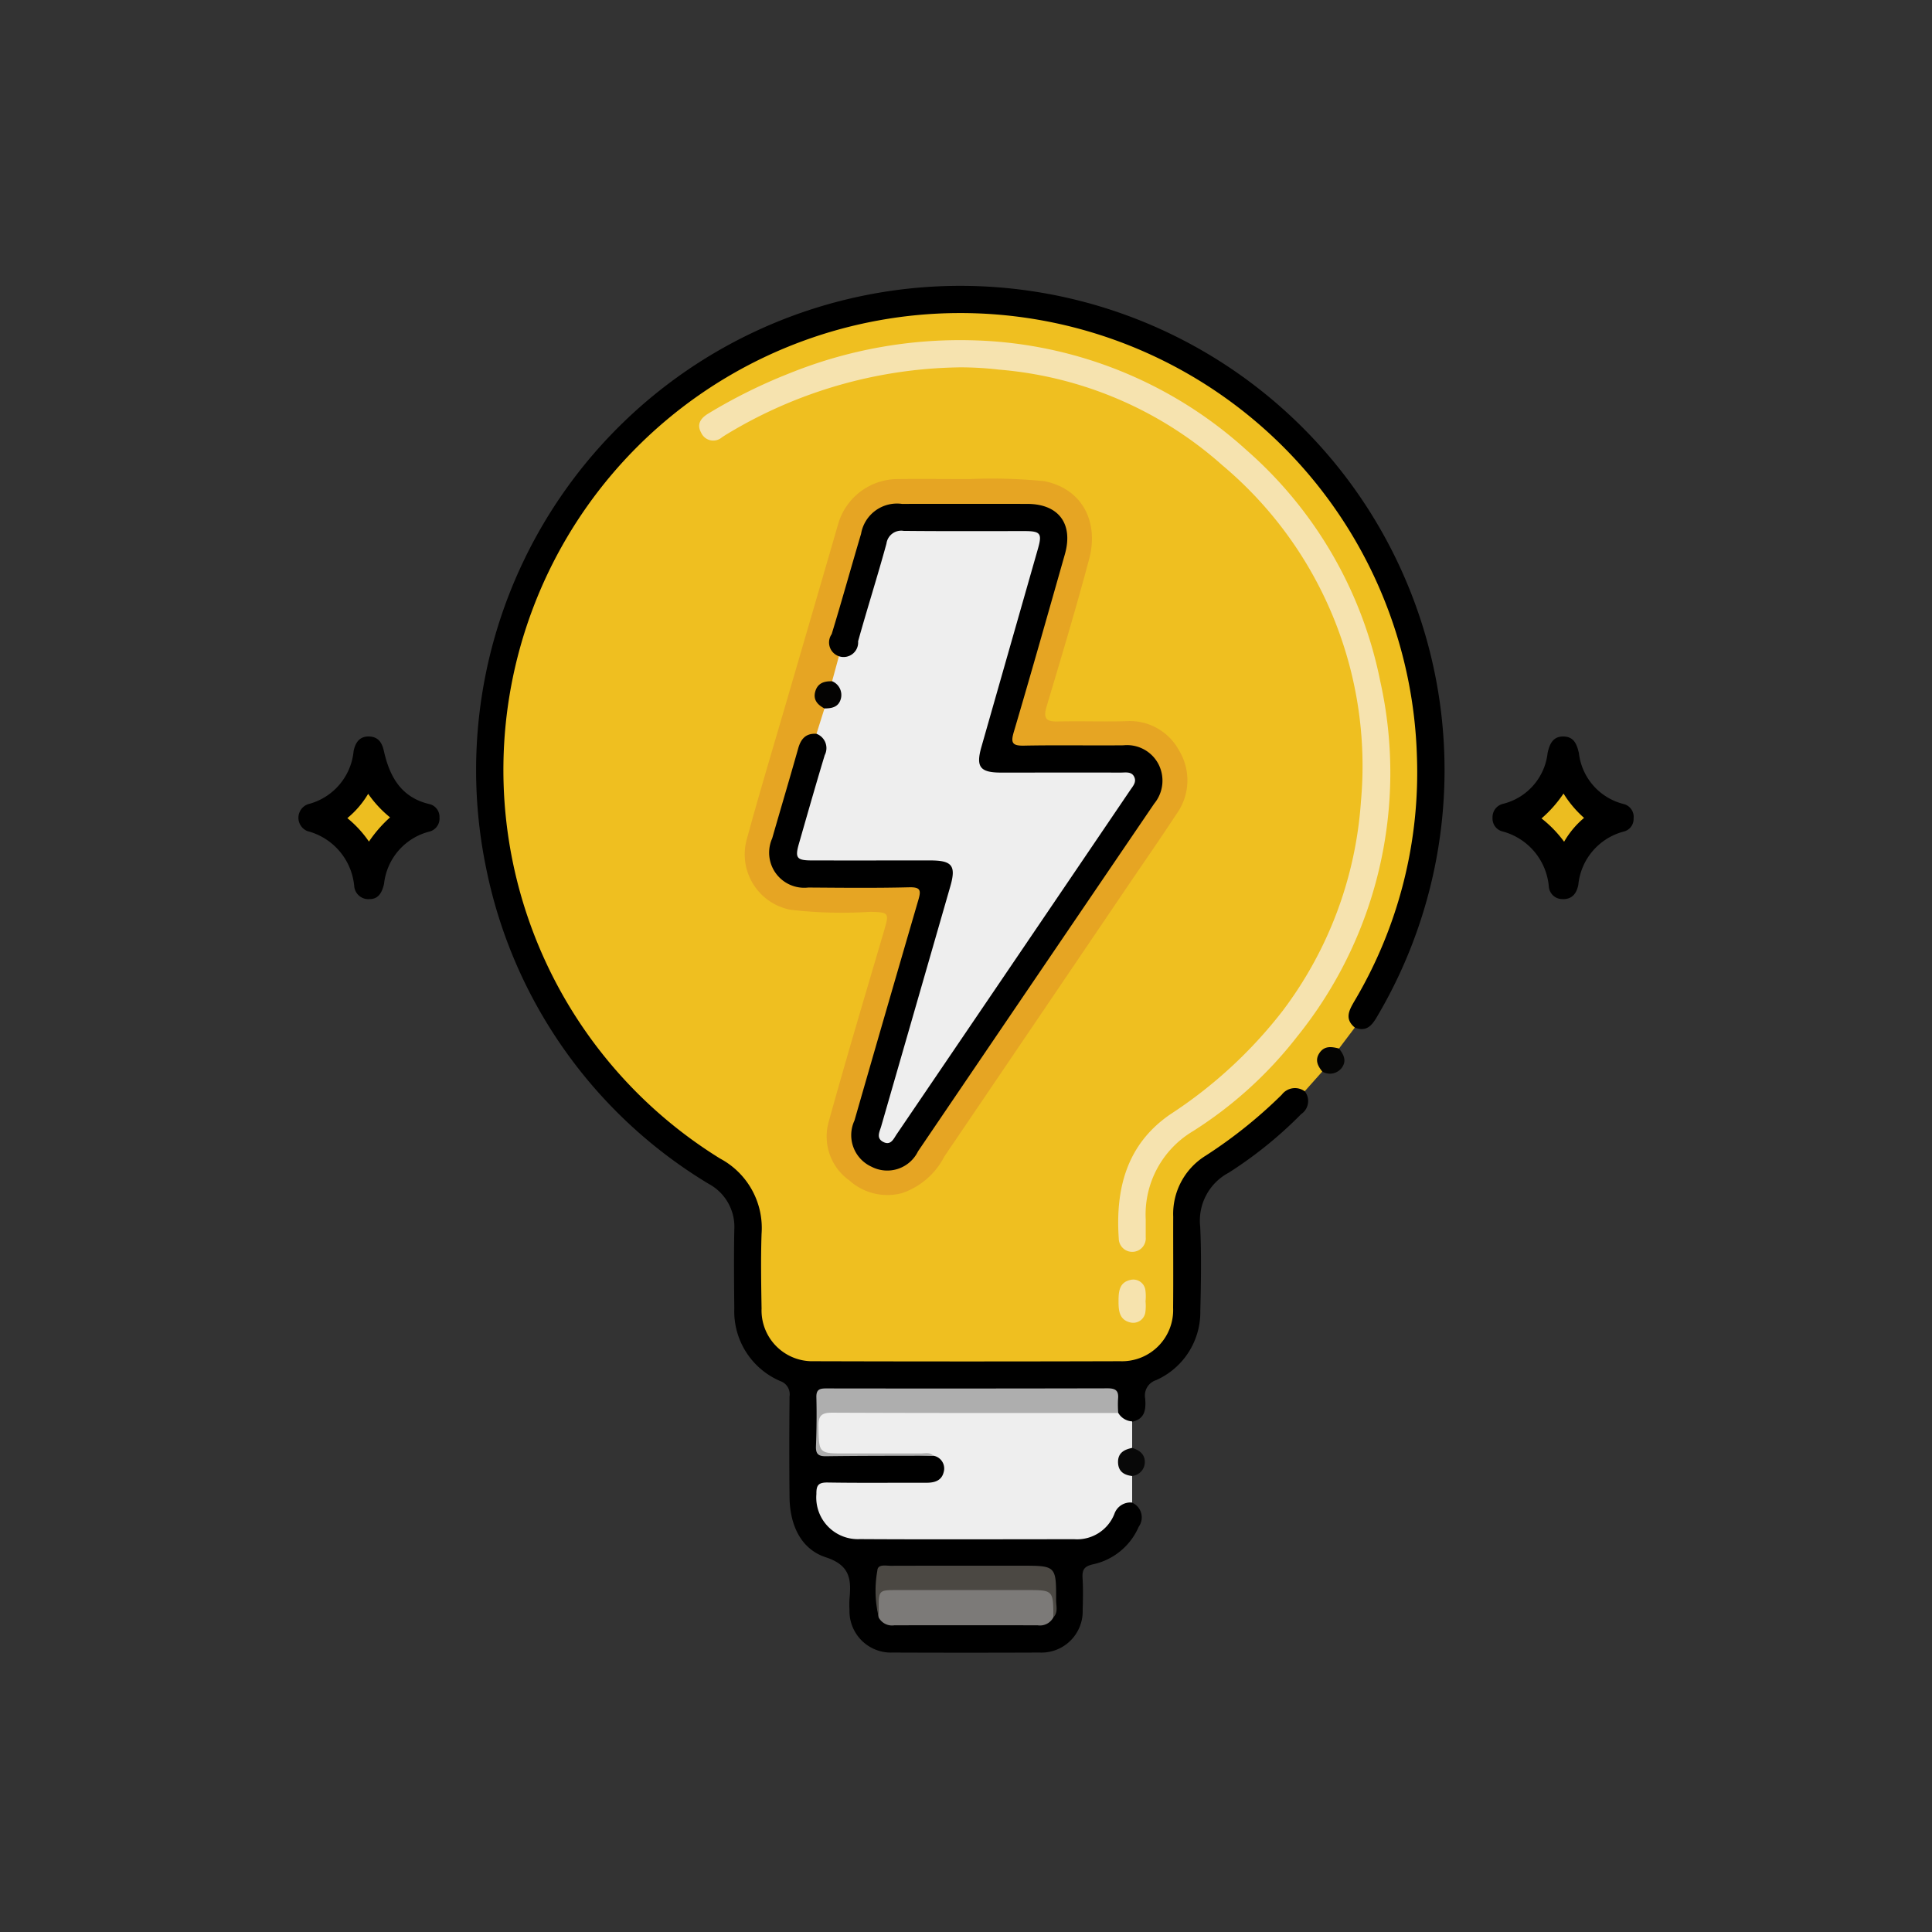 <svg xmlns="http://www.w3.org/2000/svg" xmlns:xlink="http://www.w3.org/1999/xlink" width="117" height="117" viewBox="0 0 117 117">
  <rect x="0" y="0" width="117" height="117" fill="#333333" stroke="none"/>
  <defs>
    <clipPath id="clip-path">
      <rect id="Rectángulo_46092" data-name="Rectángulo 46092" width="80.859" height="82.766" fill="none"/>
    </clipPath>
  </defs>
  <g id="Grupo_154452" data-name="Grupo 154452" transform="translate(-425.321 -2215)">
    <rect id="Rectángulo_46091" data-name="Rectángulo 46091" width="117" height="117" transform="translate(425.321 2215)" fill="none"/>
    <g id="Grupo_154458" data-name="Grupo 154458" transform="translate(443.392 2232.307)">
      <g id="Grupo_154458-2" data-name="Grupo 154458" transform="translate(0 0)" clip-path="url(#clip-path)">
        <path id="Trazado_196979" data-name="Trazado 196979" d="M70.578,45.685l-.959,1.271a.289.289,0,0,1-.128.093c-.97.287-.97.286-.884,1.3l-1.064,1.195a3.1,3.1,0,0,0-1.991,1.046,19.518,19.518,0,0,1-3.429,2.693,4.674,4.674,0,0,0-2.346,4.492c.052,1.619.024,3.242.006,4.863a3.362,3.362,0,0,1-3.495,3.47q-9.19.017-18.381,0a3.288,3.288,0,0,1-3.463-3.475c-.014-1.511-.023-3.023,0-4.534a4.515,4.515,0,0,0-2.339-4.23A27.416,27.416,0,0,1,20.755,40.35,26.536,26.536,0,0,1,18.8,28.492a27.55,27.55,0,0,1,6.613-16.454A27.894,27.894,0,0,1,60.7,5.973,27.063,27.063,0,0,1,71.346,17.061a27.879,27.879,0,0,1,3.148,11.093,27.388,27.388,0,0,1-3.5,15.6,2.564,2.564,0,0,0-.418,1.934" transform="translate(-6.602 -0.764)" fill="#efbf20"/>
        <path id="Trazado_196980" data-name="Trazado 196980" d="M69.814,44.921c-.634-.521-.353-1.038-.029-1.594a27.108,27.108,0,0,0,3.788-14.871,27.667,27.667,0,1,0-42.194,24.4,4.765,4.765,0,0,1,2.508,4.552c-.052,1.509-.024,3.022,0,4.533a3.077,3.077,0,0,0,3.166,3.186q9.273.028,18.546,0a3.1,3.1,0,0,0,3.211-3.232c.017-1.84,0-3.681.006-5.522a4.144,4.144,0,0,1,1.952-3.685,28.706,28.706,0,0,0,4.621-3.7,1,1,0,0,1,1.4-.2.954.954,0,0,1-.222,1.372,25.106,25.106,0,0,1-4.4,3.557,3.283,3.283,0,0,0-1.717,3.266c.078,1.7.048,3.4.007,5.1a4.509,4.509,0,0,1-2.676,4.19.974.974,0,0,0-.663,1.11c.049.628.011,1.234-.781,1.407-.621.248-.845-.148-1.023-.625-.168-1.11-.168-1.119-1.267-1.12q-7.691-.006-15.381,0c-1.142,0-1.183.045-1.221,1.207-.017.521.017,1.043-.01,1.562-.035.649.268.867.887.865,1.974-.006,3.948-.03,5.921.011a.949.949,0,0,1,.858,1.035c-.023.623-.486.885-1.03,1.009a6.281,6.281,0,0,1-1.4.066c-1.455.005-2.911-.016-4.365.01-.781.014-.927.224-.764.97a2.059,2.059,0,0,0,2.125,1.809c4.475.031,8.95.02,13.424.006a2.1,2.1,0,0,0,1.9-1.224c.282-.495.58-1.069,1.336-.676a.97.97,0,0,1,.4,1.457,3.911,3.911,0,0,1-2.752,2.271c-.581.128-.679.355-.648.862.039.63.023,1.264.006,1.9a2.5,2.5,0,0,1-2.608,2.585q-4.45.018-8.9,0a2.51,2.51,0,0,1-2.614-2.581,5.321,5.321,0,0,1,0-.659c.109-1.173.059-2.041-1.43-2.528-1.542-.5-2.184-2-2.2-3.641-.023-2.033-.017-4.067,0-6.1a.845.845,0,0,0-.557-.93,4.587,4.587,0,0,1-2.789-4.384c-.016-1.593-.03-3.187,0-4.78a2.949,2.949,0,0,0-1.544-2.777A29,29,0,0,1,17.2,35.231a29.324,29.324,0,1,1,53.978,9c-.314.544-.645.976-1.36.691" transform="translate(-5.838 0)"/>
        <path id="Trazado_196981" data-name="Trazado 196981" d="M67.543,110.649a1.026,1.026,0,0,0-1.078.7,2.427,2.427,0,0,1-2.412,1.521c-4.334,0-8.668.019-13-.007a2.52,2.52,0,0,1-2.629-2.734c-.009-.527.12-.7.674-.694,2,.033,4,.009,6.007.014.484,0,.9-.132,1.024-.635a.785.785,0,0,0-.615-1c-2.081-.1-4.164-.042-6.245-.03-.612,0-.851-.153-.776-.778a5.8,5.8,0,0,0,0-1.231c-.056-.585.235-.791.758-.812.22-.008.439-.016.658-.016q7.731,0,15.461,0a1.791,1.791,0,0,1,1.333.271,1.042,1.042,0,0,0,.842.516q0,.8,0,1.6c-.812.843-.812.918,0,1.7q0,.8,0,1.608" transform="translate(-17.054 -36.963)" fill="#eee"/>
        <path id="Trazado_196982" data-name="Trazado 196982" d="M4.311,51.982a.858.858,0,0,1-.928-.759A3.8,3.8,0,0,0,.55,47.865a.871.871,0,0,1,.037-1.632,3.676,3.676,0,0,0,2.757-3.222c.106-.5.35-.886.92-.877s.8.367.913.881c.351,1.556,1.047,2.819,2.767,3.215a.794.794,0,0,1,.6.806.814.814,0,0,1-.63.862A3.67,3.67,0,0,0,5.186,51.06c-.124.539-.345.922-.875.922" transform="translate(0 -14.84)"/>
        <path id="Trazado_196983" data-name="Trazado 196983" d="M115.894,51.981a.818.818,0,0,1-.849-.738,3.79,3.79,0,0,0-2.829-3.364.8.8,0,0,1-.581-.816.828.828,0,0,1,.648-.853,3.579,3.579,0,0,0,2.688-3.087c.126-.555.334-1.013.994-.986.621.025.782.5.9,1.006a3.6,3.6,0,0,0,2.7,3.079.8.8,0,0,1,.612.871.783.783,0,0,1-.6.8,3.708,3.708,0,0,0-2.749,3.235c-.106.5-.358.862-.935.858" transform="translate(-39.319 -14.841)"/>
        <path id="Trazado_196984" data-name="Trazado 196984" d="M77.478,110.344c-.484-.054-.829-.267-.853-.8-.025-.582.351-.8.852-.9.45.133.792.393.768.895a.841.841,0,0,1-.767.8" transform="translate(-26.988 -38.266)" fill="#080808"/>
        <path id="Trazado_196985" data-name="Trazado 196985" d="M95.545,72.654c-.262-.327-.451-.671-.194-1.088.3-.488.748-.424,1.206-.306.281.361.488.737.162,1.176a.9.9,0,0,1-1.174.218" transform="translate(-33.54 -25.069)" fill="#040403"/>
        <path id="Trazado_196986" data-name="Trazado 196986" d="M55.43,18.05a32.1,32.1,0,0,1,4.448.133c2.345.476,3.293,2.521,2.71,4.706-.8,3.01-1.7,5.994-2.591,8.982-.2.691.011.88.686.864,1.373-.033,2.747.019,4.119-.017a3.385,3.385,0,0,1,3.216,1.752,3.486,3.486,0,0,1-.155,3.886c-1.02,1.556-2.085,3.083-3.128,4.623q-5.457,8.052-10.918,16.1a4.527,4.527,0,0,1-2.539,2.211,3.444,3.444,0,0,1-3.212-.759A3.265,3.265,0,0,1,46.8,57.024c1.079-3.9,2.237-7.775,3.378-11.656.306-1.043.28-1.075-.837-1.107a26.94,26.94,0,0,1-4.84-.124,3.416,3.416,0,0,1-2.638-4.307c.8-2.927,1.677-5.831,2.524-8.744,1-3.438,2.008-6.874,3-10.315A3.768,3.768,0,0,1,51,18.054c1.373-.018,2.746,0,4.43,0" transform="translate(-14.699 -6.35)" fill="#e6a523"/>
        <path id="Trazado_196987" data-name="Trazado 196987" d="M53.172,6.725a27.914,27.914,0,0,0-13.977,4.014c-.119.069-.233.146-.349.22a.8.8,0,0,1-1.261-.28c-.289-.512-.02-.886.431-1.156a32.147,32.147,0,0,1,4.936-2.446A27.548,27.548,0,0,1,54.2,5.091a25.636,25.636,0,0,1,16.426,6.658,25.139,25.139,0,0,1,8.088,14,25.448,25.448,0,0,1-5.05,21.52,24.683,24.683,0,0,1-6.311,5.721,5.87,5.87,0,0,0-2.846,5.329c0,.357,0,.715,0,1.071a.818.818,0,1,1-1.632.089c-.207-3.019.484-5.709,3.12-7.519A27.765,27.765,0,0,0,72.8,45.693a23.716,23.716,0,0,0,4.741-12.679,23.768,23.768,0,0,0-8.382-20.352,23.171,23.171,0,0,0-13.528-5.8,20.194,20.194,0,0,0-2.463-.139" transform="translate(-13.195 -1.784)" fill="#f6e3af"/>
        <path id="Trazado_196988" data-name="Trazado 196988" d="M78.3,94.214a2.824,2.824,0,0,1-.009.654.741.741,0,0,1-.9.635c-.671-.152-.728-.7-.726-1.293s.047-1.14.728-1.287a.737.737,0,0,1,.9.635,2.825,2.825,0,0,1,.008.654" transform="translate(-26.999 -32.721)" fill="#f6e3ae"/>
        <path id="Trazado_196989" data-name="Trazado 196989" d="M66.689,104.567c-5.771,0-11.541.006-17.312-.019-.641,0-.852.161-.841.824.029,1.645,0,1.645,1.647,1.645,1.511,0,3.023,0,4.534,0,.264,0,.555-.095.781.138-2.168.007-4.338,0-6.506.03-.466.006-.626-.138-.608-.608.038-.987.05-1.977.025-2.964-.012-.466.193-.534.589-.534q8.527.013,17.053-.006c.535,0,.674.187.625.668a6.848,6.848,0,0,0,.013.823" transform="translate(-17.041 -36.304)" fill="#aeaeae"/>
        <path id="Trazado_196990" data-name="Trazado 196990" d="M64.768,123.427a.915.915,0,0,1-.952.484q-4.34-.01-8.68,0a.914.914,0,0,1-.952-.483c-.242-1.894-.212-1.93,1.633-1.931q3.658,0,7.317,0c1.846,0,1.877.039,1.632,1.93" transform="translate(-19.047 -42.791)" fill="#7c7a78"/>
        <path id="Trazado_196991" data-name="Trazado 196991" d="M64.719,122.773c-.008-1.649-.008-1.649-1.636-1.649h-7.8c-1.144,0-1.144,0-1.139,1.156,0,.165,0,.328,0,.493a6.8,6.8,0,0,1-.087-2.82c.017-.424.52-.295.825-.3,2.626-.008,5.251-.005,7.877-.005,2.124,0,2.131,0,2.125,2.1,0,.341.129.716-.156,1.018" transform="translate(-18.998 -42.138)" fill="#4b4843"/>
        <path id="Trazado_196992" data-name="Trazado 196992" d="M5.837,47.494A6.907,6.907,0,0,0,7.162,48.92a7.907,7.907,0,0,0-1.278,1.467,6.723,6.723,0,0,0-1.308-1.421,5.6,5.6,0,0,0,1.261-1.472" transform="translate(-1.612 -16.728)" fill="#edbe20"/>
        <path id="Trazado_196993" data-name="Trazado 196993" d="M117.544,47.466a6.617,6.617,0,0,0,1.245,1.476,5.377,5.377,0,0,0-1.209,1.444,7.133,7.133,0,0,0-1.368-1.412,7.51,7.51,0,0,0,1.333-1.508" transform="translate(-40.93 -16.718)" fill="#ecbd20"/>
        <path id="Trazado_196994" data-name="Trazado 196994" d="M48.648,31.886q.207-.757.413-1.514A2.539,2.539,0,0,0,50.248,28.6c.436-1.675.946-3.329,1.448-4.985.262-.867.506-1.054,1.424-1.061q3.5-.026,7,0c1.187.006,1.47.371,1.146,1.553-.9,3.285-1.824,6.563-2.8,9.827-.181.605-.365,1.21-.515,1.824-.287,1.171-.074,1.456,1.119,1.463,2.17.012,4.34-.006,6.51.011.526,0,1.178-.178,1.469.453.279.605-.233,1.02-.531,1.465C63.789,43.226,61,47.276,58.25,51.35c-1.753,2.594-3.5,5.195-5.287,7.764-.3.435-.6,1.086-1.262.794-.684-.3-.354-.961-.21-1.461,1.323-4.592,2.672-9.177,3.976-13.775a5.914,5.914,0,0,0,.17-.637c.12-.729-.1-1.032-.854-1.07-.9-.046-1.813-.013-2.719-.015-1.456,0-2.912.007-4.367,0-1.276-.01-1.542-.352-1.2-1.56q.636-2.261,1.319-4.508a2.074,2.074,0,0,0-.115-1.809q.243-.77.485-1.539c.866-.646.866-.646.466-1.644" transform="translate(-16.328 -7.938)" fill="#eee"/>
        <path id="Trazado_196995" data-name="Trazado 196995" d="M46.9,34.309A.925.925,0,0,1,47.4,35.6c-.54,1.783-1.049,3.574-1.563,5.364-.248.863-.135,1.012.78,1.014,2.39.005,4.78,0,7.17,0,1.333,0,1.579.318,1.216,1.577q-2.09,7.263-4.185,14.527c-.1.339-.316.714.124.943.461.24.628-.19.817-.468Q58.838,48.14,65.9,37.721c.168-.248.4-.491.236-.816s-.522-.246-.813-.247c-2.418-.005-4.834,0-7.252,0-1.267,0-1.527-.345-1.184-1.549Q58.6,29.1,60.314,23.095c.26-.914.152-1.061-.8-1.062-2.445,0-4.89.013-7.334-.012a.9.9,0,0,0-1.042.769c-.541,1.981-1.167,3.939-1.717,5.917a.881.881,0,1,1-1.6-.434C48.437,26.255,49,24.218,49.6,22.2a2.207,2.207,0,0,1,2.481-1.813q3.793-.007,7.585,0c1.9,0,2.8,1.209,2.276,3.052-1.02,3.586-2.033,7.174-3.089,10.749-.2.666-.1.853.615.838,2.006-.041,4.012,0,6.018-.02a2.147,2.147,0,0,1,2.122,1.135,2.189,2.189,0,0,1-.257,2.4q-7.157,10.521-14.3,21.051a2.072,2.072,0,0,1-2.817.935A2.1,2.1,0,0,1,49.2,57.731q1.92-6.679,3.867-13.35c.173-.589.148-.794-.562-.776-2.032.051-4.066.028-6.1.014a2.125,2.125,0,0,1-2.186-2.98c.521-1.818,1.063-3.631,1.576-5.452.163-.578.468-.918,1.1-.878" transform="translate(-15.526 -7.178)"/>
        <path id="Trazado_196996" data-name="Trazado 196996" d="M49.319,36.968a.9.9,0,0,1,.534,1.047c-.135.523-.547.6-1,.6-.416-.222-.7-.529-.55-1.036s.547-.622,1.016-.608" transform="translate(-16.999 -13.02)" fill="#040302"/>
      </g>
    </g>
  </g>
</svg>

